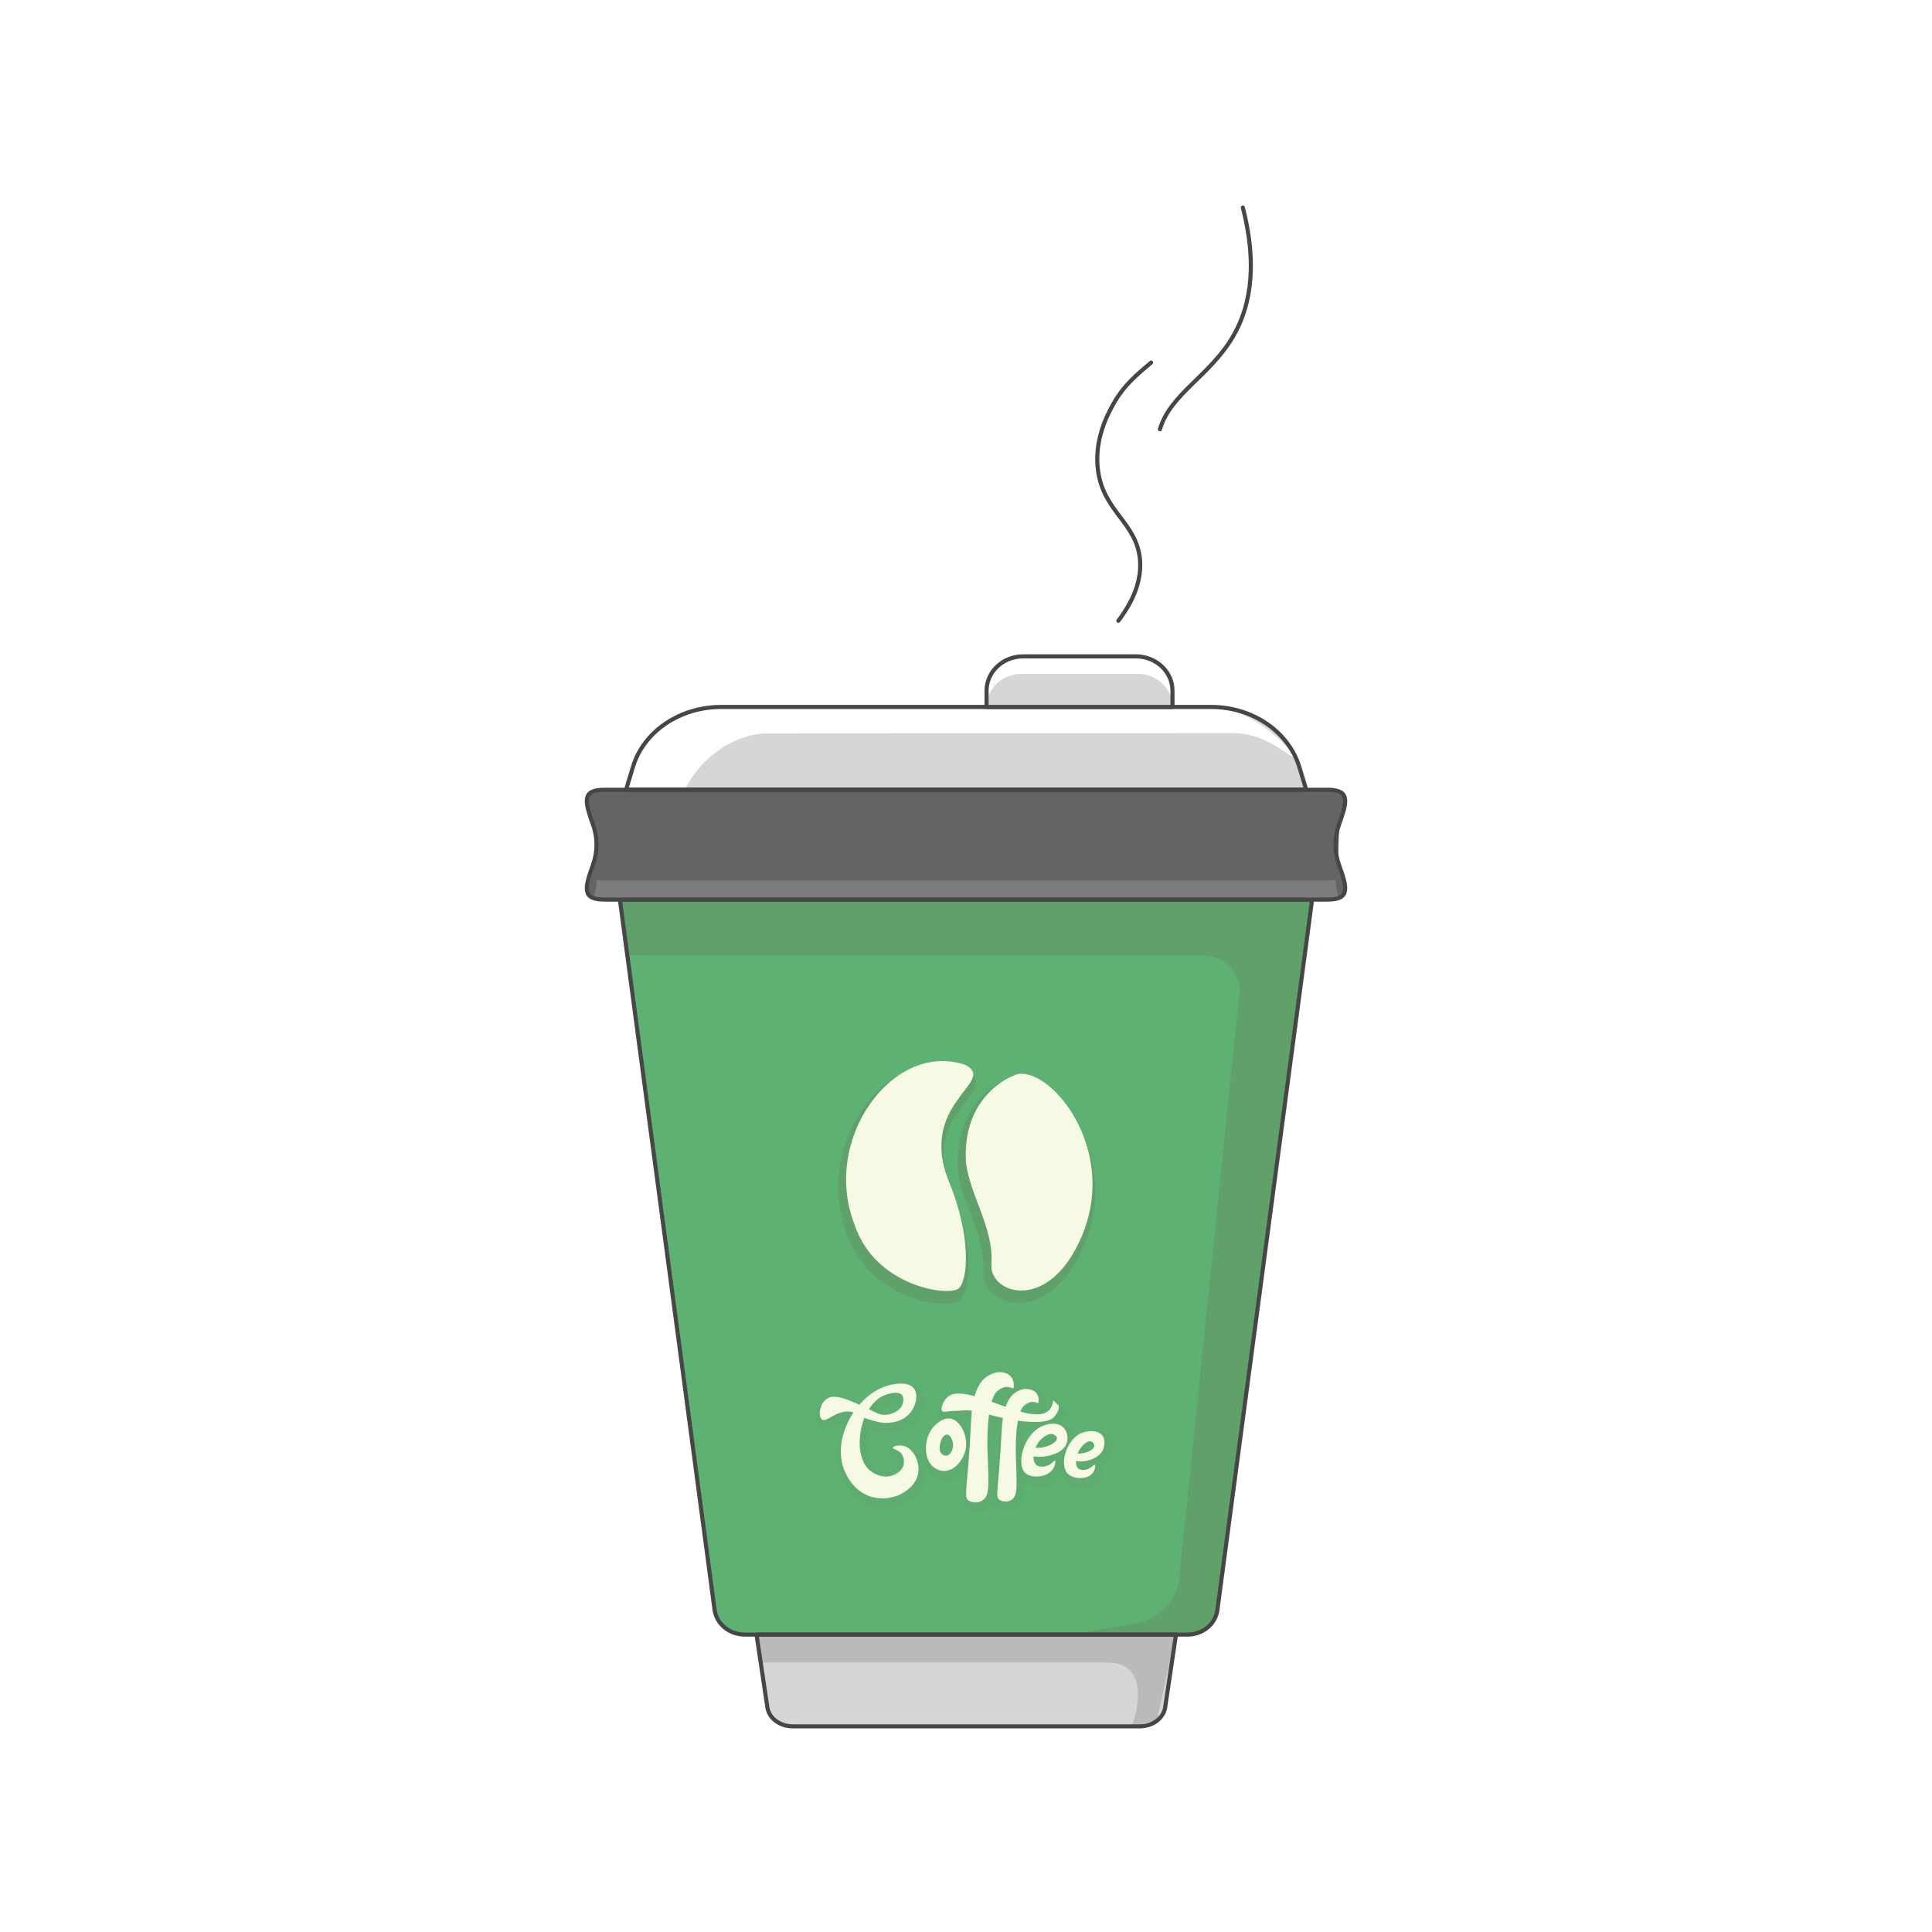 <svg width="1024" height="1024" viewBox="0 0 1024 1024" fill="none" xmlns="http://www.w3.org/2000/svg">
<rect width="1024" height="1024" fill="white"/>
<g opacity="0.15">
<path d="M500.378 835.792H468.394V910.15H500.378V835.792Z" stroke="#464646" stroke-width="2.172" stroke-linecap="round" stroke-linejoin="round"/>
</g>
<g opacity="0.15">
<path d="M479.724 642.625H457.349V801.982H479.724V642.625Z" stroke="#464646" stroke-width="2.172" stroke-linecap="round" stroke-linejoin="round"/>
</g>
<g opacity="0.15">
<path d="M468.536 697.182C472.093 697.182 474.99 694.474 474.99 691.12C474.99 687.766 472.093 685.058 468.536 685.058C464.965 685.058 462.082 687.766 462.082 691.12C462.082 694.474 464.965 697.182 468.536 697.182Z" stroke="#464646" stroke-width="2.172" stroke-linecap="round" stroke-linejoin="round"/>
</g>
<g opacity="0.15">
<path d="M468.536 740.557C472.093 740.557 474.99 737.836 474.99 734.495C474.99 731.141 472.093 728.433 468.536 728.433C464.965 728.433 462.082 731.141 462.082 734.495C462.082 737.836 464.965 740.557 468.536 740.557Z" stroke="#464646" stroke-width="2.172" stroke-linecap="round" stroke-linejoin="round"/>
</g>
<path d="M400.981 866.371L406.718 904.897C407.579 910.689 413.316 915 420.201 915H604.077C610.962 915 616.699 910.689 617.56 904.897L623.297 866.371H400.981Z" fill="#D6D6D4"/>
<path d="M599.918 915L613.257 911.767L623.01 866.371H400.981L403.132 881.189H586.435C586.579 881.189 586.579 881.189 586.722 881.189C612.97 881.189 599.918 915 599.918 915Z" fill="#BABABA"/>
<path d="M645.241 853.304L695.442 476.802H328.549L378.749 853.304C379.753 860.713 386.638 866.37 394.814 866.37H629.321C637.496 866.37 644.237 860.847 645.241 853.304Z" fill="#5DB172"/>
<g opacity="0.34">
<path d="M503.242 766.42C501.951 769.249 502.238 771 502.669 771.404C502.669 771.404 502.812 771.404 502.812 771.539C502.955 771.404 503.242 771 503.529 770.327C503.959 768.98 503.673 767.498 503.242 766.42ZM501.818 785.01C498.232 785.01 495.507 783.258 494.503 782.585C491.348 780.16 489.483 776.119 489.34 771.27C489.053 765.343 491.348 759.55 495.364 755.913C496.511 754.97 499.81 751.872 504.113 751.872C504.543 751.872 504.974 751.872 505.404 752.007C508.272 752.411 510.854 754.162 512.862 757.125C516.018 761.571 517.022 767.632 515.731 772.751C514.153 778.678 508.846 785.01 502.105 785.144L501.818 785.01Z" fill="#60A06B"/>
</g>
<g opacity="0.34">
<path d="M532.651 744.731C533.368 743.114 534.372 741.633 535.376 740.555C535.232 740.555 535.232 740.555 535.089 740.555C534.946 740.555 534.659 740.555 534.515 740.555C534.515 740.555 533.081 740.824 531.647 742.306C531.36 742.576 530.93 743.114 530.499 744.057C530.786 744.057 532.22 744.596 532.651 744.731ZM546.707 749.176C548.428 749.446 549.862 749.715 551.01 749.715C551.44 749.715 551.87 749.715 552.301 749.58L550.436 748.637C549.862 748.368 549.289 748.233 548.858 748.233C548.715 748.233 548.571 748.233 548.428 748.233C548.285 748.233 547.424 748.503 546.707 749.176ZM528.203 755.777C527.629 762.512 527.773 768.978 527.773 768.978C527.916 772.076 527.916 774.905 528.06 777.464C528.06 778.542 528.203 779.485 528.203 780.428C528.633 775.444 529.064 768.978 529.494 760.357C529.494 758.875 529.637 757.528 529.781 756.181C529.207 756.046 528.777 755.911 528.203 755.777ZM518.453 801.711C516.588 801.711 514.724 801.173 513.289 800.23C510.134 798.209 510.277 795.515 511.138 785.681C511.711 779.485 512.572 769.921 513.289 755.103C513.289 754.295 513.433 753.621 513.433 752.813C513.289 752.813 513.289 752.813 513.146 752.813C512.859 752.813 512.429 752.813 512.142 752.813C510.994 752.948 509.847 752.948 508.699 752.948C507.409 752.948 506.261 753.083 505.114 753.217C504.683 753.217 504.253 753.352 503.823 753.352C502.962 753.487 502.245 753.487 501.671 753.487C500.381 753.487 499.377 753.083 498.516 752.274C495.504 749.446 498.803 743.384 501.241 741.094C503.249 739.343 505.974 738.4 509.273 738.4C511.138 738.4 513.289 738.669 515.871 739.208C517.449 734.897 519.744 731.799 522.612 729.913C523.76 729.105 526.915 727.084 531.074 727.084C531.648 727.084 532.222 727.084 532.796 727.219C533.656 727.354 536.381 727.758 538.676 729.779C540.828 731.799 541.401 734.493 541.401 736.379C542.549 735.975 543.696 735.706 545.131 735.706C545.704 735.706 546.135 735.706 546.708 735.84C547.569 735.975 550.007 736.244 552.015 738.265C555.314 741.363 554.453 745.809 554.31 746.617L553.736 748.907C554.167 748.772 554.597 748.503 554.884 748.233C555.744 747.425 556.318 746.213 556.461 744.461L556.892 738.939L564.207 745.404L564.494 745.809C565.784 748.233 564.924 751.331 561.912 754.834C559.76 757.393 555.601 758.606 549.29 758.606C547.425 758.606 545.274 758.471 542.979 758.201C542.119 764.802 542.262 772.076 542.262 772.076C542.405 774.77 542.405 777.33 542.549 779.485C542.979 791.474 543.123 796.323 539.107 799.152C537.672 800.095 535.808 800.634 533.943 800.634C532.222 800.634 530.644 800.23 529.21 799.287C527.776 798.344 527.058 797.401 526.772 795.515C526.198 797.131 525.194 798.344 523.76 799.421C522.612 801.038 520.604 801.711 518.453 801.711Z" fill="#60A06B"/>
</g>
<g opacity="0.34">
<path d="M558.182 765.61C557.751 765.745 557.321 766.014 556.747 766.418C557.321 766.149 557.751 765.88 558.182 765.61ZM550.868 788.375C547.569 788.375 544.701 787.433 542.836 785.681C540.111 783.122 539.107 778.407 540.398 773.019C541.689 767.092 545.848 759.144 553.45 756.181C554.167 755.911 556.749 754.969 559.761 754.969C562.486 754.969 564.781 755.777 566.646 757.124C570.231 759.953 570.805 764.802 569.801 768.17C568.797 771.672 566.072 773.962 562.916 775.444C563.203 775.848 563.633 776.387 563.633 777.33C563.92 779.35 562.773 782.583 560.335 784.873C558.183 787.028 554.597 788.375 550.868 788.375Z" fill="#60A06B"/>
</g>
<g opacity="0.34">
<path d="M573.955 788.916C570.656 788.916 567.357 787.838 565.492 785.817C562.767 783.123 561.907 778.813 562.911 773.694C564.345 767.228 568.648 761.705 573.811 759.685C575.676 759.011 577.827 758.607 579.835 758.607C583.134 758.607 585.716 759.55 587.437 761.436C590.592 764.803 589.445 769.518 589.015 770.865C588.154 773.694 586.146 775.849 583.708 777.331C584.138 777.735 584.568 778.409 584.568 779.352C584.712 781.237 583.708 784.336 581.413 786.222C579.692 787.973 576.967 788.916 573.955 788.916Z" fill="#60A06B"/>
</g>
<g opacity="0.34">
<path d="M466.242 748.637C467.963 749.446 469.111 749.85 470.258 749.85C470.545 749.85 470.832 749.85 471.119 749.85C473.557 749.58 476.426 748.233 477.143 746.078C477.573 745 477.43 743.923 477.143 743.788C477.143 743.788 476.712 743.519 475.995 743.519C474.274 743.519 472.123 744.192 470.688 745L470.545 745.135C468.967 745.943 467.533 747.156 466.242 748.637ZM468.967 799.556C466.672 799.556 464.521 799.287 462.369 798.613C455.198 796.593 449.461 791.07 446.162 783.122C442.576 774.501 443.724 763.59 448.887 753.756C446.736 754.16 444.871 755.238 443.15 756.181C441.285 757.259 439.708 758.067 437.986 758.067C436.982 758.067 436.122 757.797 435.261 757.259C433.684 756.046 432.823 753.891 432.966 751.197C433.11 747.964 434.688 743.519 438.56 741.498C439.994 740.69 441.716 740.286 443.58 740.286C447.309 740.286 451.612 741.902 456.059 743.788C460.361 739.208 465.381 736.11 470.545 734.493C473.414 733.685 476.282 733.146 478.72 733.146C482.45 733.146 485.462 734.224 487.326 736.244C491.629 740.824 489.621 749.041 485.175 753.891C483.023 756.181 479.007 759.01 471.836 759.414C471.406 759.414 471.119 759.414 470.688 759.414C467.963 759.414 465.668 758.875 463.087 758.067C462.369 757.932 461.796 757.663 461.222 757.528C458.497 766.553 459.788 776.252 464.377 779.889C465.812 780.967 468.25 782.179 470.832 782.179C471.406 782.179 471.979 782.179 472.41 782.044C472.553 782.044 476.426 781.101 477.143 778.273C477.573 776.926 477.286 775.174 476.426 774.231C475.852 773.558 474.991 773.288 474.131 772.884C473.27 772.615 470.975 771.672 471.262 769.382C471.549 766.823 474.991 765.61 478.003 765.61C478.864 765.61 479.724 765.745 480.585 765.88C487.183 767.496 492.059 776.252 490.482 783.93C489.191 790.396 484.027 793.898 482.306 795.111C478.577 798.209 473.844 799.556 468.967 799.556Z" fill="#60A06B"/>
</g>
<path d="M328.549 476.802L332.422 506.437H637.64C649.257 506.437 658.294 516.001 656.859 526.912L625.018 836.735C623.727 848.589 614.261 858.288 601.782 860.443L565.925 866.505H616.986H629.177C637.353 866.505 644.237 860.982 645.241 853.438L695.442 476.937H328.549V476.802Z" fill="#60A06B"/>
<path d="M400.981 866.371L406.718 904.897C407.579 910.689 413.316 915 420.201 915H604.077C610.962 915 616.699 910.689 617.56 904.897L623.297 866.371H400.981Z" stroke="#464646" stroke-width="2.172" stroke-linecap="round" stroke-linejoin="round"/>
<path d="M645.241 853.304L695.442 476.802H328.549L378.749 853.304C379.753 860.713 386.638 866.37 394.814 866.37H629.321C637.496 866.37 644.237 860.847 645.241 853.304Z" stroke="#464646" stroke-width="2.172" stroke-linecap="round" stroke-linejoin="round"/>
<path d="M703.333 476.8C575.824 476.8 448.172 476.8 320.663 476.8C308.185 476.935 309.906 470.604 314.209 458.615C316.791 451.476 316.791 443.797 314.209 436.793C309.906 424.669 308.185 418.473 320.663 418.607C448.172 418.607 575.824 418.607 703.333 418.607C715.811 418.473 714.09 424.804 709.787 436.793C707.206 443.932 707.206 451.61 709.787 458.615C714.09 470.604 715.811 476.935 703.333 476.8Z" fill="#646464"/>
<path d="M709.786 436.659C712.511 428.846 714.233 423.458 711.794 420.629C711.221 422.381 710.503 424.401 709.786 426.556C707.922 431.675 707.491 437.198 708.209 442.586C708.639 440.566 709.069 438.68 709.786 436.659Z" fill="#7C7C7C"/>
<path d="M315.787 442.586C316.648 437.198 316.218 431.81 314.21 426.556C313.492 424.401 312.775 422.515 312.202 420.629C309.763 423.458 311.341 428.846 314.21 436.659C314.927 438.68 315.5 440.566 315.787 442.586Z" fill="#7C7C7C"/>
<path d="M711.801 464.409C710.366 465.891 707.785 466.699 703.338 466.699C575.83 466.699 448.177 466.699 320.668 466.699C316.222 466.699 313.64 466.025 312.206 464.409C309.768 472.626 310.342 476.802 320.668 476.802C448.177 476.802 575.83 476.802 703.338 476.802C713.665 476.936 714.239 472.626 711.801 464.409Z" fill="#7C7C7C"/>
<path d="M709.791 458.616C709.504 457.943 709.36 457.269 709.217 456.596C707.352 462.927 707.496 469.662 709.647 475.993C714.954 473.973 713.09 468.046 709.791 458.616Z" fill="#646464"/>
<path d="M316.222 450.002C317.656 449.463 323.25 436.397 331.856 436.397C459.365 436.397 567.941 436.397 695.45 436.397C705.777 436.397 707.641 456.064 709.219 456.603C709.219 456.468 709.793 436.801 709.793 436.666C714.095 424.543 715.817 418.346 703.338 418.481C575.973 418.481 448.464 418.481 321.099 418.481C308.19 418.211 309.911 424.543 314.214 436.666C314.357 436.936 316.079 449.867 316.222 450.002Z" fill="#646464"/>
<path d="M314.498 475.993C316.65 469.662 316.793 462.927 314.928 456.596C314.785 457.269 314.498 457.943 314.355 458.616C310.912 468.046 309.048 473.973 314.498 475.993Z" fill="#646464"/>
<path d="M703.333 476.8C575.824 476.8 448.172 476.8 320.663 476.8C308.185 476.935 309.906 470.604 314.209 458.615C316.791 451.476 316.791 443.797 314.209 436.793C309.906 424.669 308.185 418.473 320.663 418.607C448.172 418.607 575.824 418.607 703.333 418.607C715.811 418.473 714.09 424.804 709.787 436.793C707.206 443.932 707.206 451.61 709.787 458.615C714.09 470.604 715.811 476.935 703.333 476.8Z" stroke="#464646" stroke-width="2.172" stroke-linecap="round" stroke-linejoin="round"/>
<path d="M692.288 418.476H331.85L335.435 406.622C341.029 387.763 360.249 374.697 382.193 374.697H641.944C663.889 374.697 682.965 387.763 688.702 406.622L692.288 418.476Z" fill="#D6D6D4"/>
<path d="M692.288 418.476H331.85L335.435 406.622C341.029 387.763 360.249 374.697 382.193 374.697H641.944C663.889 374.697 682.965 387.763 688.702 406.622L692.288 418.476Z" fill="#D6D6D4"/>
<path d="M407.435 388.706L653.417 388.571C671.202 388.571 682.103 400.56 687.123 402.042C678.374 389.784 659.011 374.697 642.086 374.697H382.048C360.104 374.697 341.028 387.763 335.29 406.622L331.705 418.476H362.972C370.574 402.85 387.929 388.706 407.435 388.706Z" fill="white"/>
<path d="M692.288 418.476H331.85L335.435 406.622C341.029 387.763 360.249 374.697 382.193 374.697H641.944C663.889 374.697 682.965 387.763 688.702 406.622L692.288 418.476Z" stroke="#464646" stroke-width="2.172" stroke-linecap="round" stroke-linejoin="round"/>
<path d="M621.289 374.695H522.896V366.074C522.896 356.106 531.502 347.889 542.259 347.889H602.069C612.683 347.889 621.432 355.971 621.432 366.074V374.695H621.289Z" fill="#D6D6D4"/>
<path d="M621.289 374.695H522.896V366.074C522.896 356.106 531.502 347.889 542.259 347.889H602.069C612.683 347.889 621.432 355.971 621.432 366.074V374.695H621.289Z" fill="#D6D6D4"/>
<path d="M523.04 374.427C523.04 364.863 531.215 357.185 541.399 357.185H603.073C612.396 357.185 620.141 363.785 621.289 372.272V365.267C621.289 355.703 613.113 348.025 602.93 348.025H541.255C531.072 348.025 522.896 355.703 522.896 365.267V374.697H523.04V374.427Z" fill="white"/>
<path d="M500.382 690.985C485.179 690.985 457.64 680.882 448.891 653.806C440.285 631.714 444.015 605.716 458.501 586.184C469.115 571.905 483.601 563.823 498.231 563.823C502.677 563.823 507.124 564.631 511.426 566.113L511.57 566.247L511.713 566.382C514.725 567.999 516.446 569.885 517.02 572.174C517.881 576.081 515.156 579.718 511.57 584.298C504.398 593.593 494.645 606.255 504.255 629.828C515.442 657.039 515.442 682.902 508.558 689.099C507.124 690.311 504.255 690.985 500.382 690.985Z" fill="#60A06B"/>
<path d="M621.289 374.695H522.896V366.074C522.896 356.106 531.502 347.889 542.259 347.889H602.069C612.683 347.889 621.432 355.971 621.432 366.074V374.695H621.289Z" stroke="#464646" stroke-width="2.172" stroke-linecap="round" stroke-linejoin="round"/>
<path d="M539.82 690.579C534.226 690.579 529.063 688.559 525.477 685.056C522.465 681.958 520.887 678.052 521.174 673.876C521.891 663.099 518.019 652.862 514.29 642.894C510.847 633.868 507.549 625.247 507.549 616.357C507.405 583.488 530.928 573.116 533.796 572.038C535.661 570.961 537.812 570.422 540.107 570.422C549.43 570.422 560.904 579.043 569.223 592.379C574.817 601.27 591.311 633.195 569.653 669.835C561.765 683.036 551.008 690.579 539.82 690.579Z" fill="#60A06B"/>
<path d="M511.845 564.495C528.77 573.52 485.884 584.566 503.096 626.594C514.857 655.287 513.136 678.456 508.116 682.901C503.096 687.346 463.796 682.093 452.896 648.955C435.11 603.425 473.836 551.159 511.845 564.495Z" fill="#F6F9E4"/>
<path d="M536.521 570.428C536.521 570.428 511.708 579.588 511.851 612.456C511.851 630.776 526.911 649.23 525.477 670.11C524.473 684.658 551.007 694.357 568.649 664.587C599.486 612.052 553.589 560.19 536.521 570.428Z" fill="#F6F9E4"/>
<path d="M504.68 768.442C504.537 768.846 503.676 771.271 501.668 771.54C500.377 771.675 499.372 770.867 499.228 770.732C497.507 769.25 497.652 765.883 499.373 762.246C500.52 760.629 501.381 760.225 501.955 760.36C503.963 760.36 506.114 764.94 504.68 768.442ZM495.931 755.104C489.333 761.031 489.046 773.289 494.927 777.734C495.357 778.003 497.508 779.755 500.664 779.62C506.114 779.485 510.274 773.828 511.565 769.248C513.573 761.974 509.413 752.814 503.676 751.871C500.09 751.332 496.935 754.161 495.931 755.104Z" fill="#F6F9E4"/>
<path d="M513.434 795.375C510.422 793.489 513.004 789.178 514.725 752.538C515.155 742.436 517.45 733.276 523.044 729.639C524.191 728.965 527.347 726.81 531.219 727.349C532.08 727.483 533.945 727.753 535.379 729.234C538.104 731.794 537.243 735.7 537.1 735.97C536.239 735.566 534.662 734.892 532.654 735.161C532.654 735.161 530.359 735.566 528.207 737.721C522.757 743.244 523.331 766.413 523.331 766.413C523.904 785.676 524.908 792.411 520.892 795.105C519.028 796.587 515.729 796.722 513.434 795.375Z" fill="#F6F9E4"/>
<path d="M529.784 794.983C527.202 793.366 529.353 789.595 530.931 757.939C531.361 749.183 533.369 741.235 538.103 738.137C539.107 737.464 541.832 735.712 545.131 736.251C545.848 736.386 547.425 736.655 548.86 737.868C551.155 740.023 550.437 743.391 550.294 743.795C549.577 743.391 548.143 742.852 546.421 743.121C546.421 743.121 544.413 743.391 542.549 745.276C537.816 750.126 538.389 770.062 538.389 770.062C538.82 786.766 539.68 792.558 536.238 794.848C534.517 796.06 531.792 796.195 529.784 794.983Z" fill="#F6F9E4"/>
<path d="M553.88 777.198C552.59 777.467 550.868 777.467 549.578 776.659C546.566 774.638 547.57 767.499 551.299 763.323C551.872 762.784 555.171 759.282 558.183 760.225C559.044 760.494 560.191 761.302 560.191 762.245C560.335 764.535 555.315 767.095 550.868 767.364C548.43 767.499 546.422 766.96 545.275 766.556C543.984 768.307 544.127 769.385 544.271 769.789C545.131 772.348 551.299 772.214 552.159 772.079C552.733 772.079 563.49 771.405 565.498 764.535C566.215 761.976 565.785 758.339 563.203 756.184C559.474 753.22 553.737 755.241 553.02 755.645C542.836 759.416 538.247 775.851 543.41 780.7C546.422 783.529 553.45 783.125 556.892 780.026C559.187 777.871 559.761 774.504 559.044 774.099C558.614 774.099 557.179 776.524 553.88 777.198Z" fill="#F6F9E4"/>
<path d="M575.532 778.953C574.385 779.223 572.807 779.223 571.803 778.549C569.078 776.663 570.225 770.332 573.381 766.695C573.811 766.156 576.249 763.327 578.257 764.001C579.261 764.27 579.979 765.348 579.979 766.291C579.835 768.446 575.963 770.063 573.094 770.332C570.943 770.601 569.078 770.063 568.074 769.659C566.927 771.14 567.07 772.218 567.213 772.487C567.931 774.508 572.09 774.777 574.241 774.508C577.971 774.239 583.564 772.083 584.999 767.369C585.142 766.83 586.29 762.923 583.995 760.499C581.413 757.804 576.536 758.343 573.524 759.421C565.062 762.654 561.189 776.528 566.066 781.243C568.935 783.937 575.245 784.207 578.257 781.647C580.409 779.896 580.839 776.798 580.265 776.394C579.692 776.124 578.401 778.28 575.532 778.953Z" fill="#F6F9E4"/>
<path d="M558.186 742.177C558.043 743.928 557.469 746.083 555.748 747.7C545.851 756.59 511.715 731.67 502.105 740.56C499.954 742.446 498.233 746.757 499.38 747.969C499.954 748.508 500.958 748.239 503.539 747.969C505.834 747.7 508.273 747.834 510.567 747.565C516.305 747.026 525.054 750.259 534.09 752.145C536.385 752.549 554.457 756.051 558.76 750.933C559.333 750.259 562.059 746.892 560.911 744.736C559.907 743.793 559.047 742.985 558.186 742.177Z" fill="#F6F9E4"/>
<path d="M457.773 745.543C463.94 748.372 465.948 750.258 469.964 749.854C473.119 749.45 477.279 747.699 478.426 744.196C478.857 742.849 479.144 740.425 477.853 739.212C475.845 737.192 470.825 738.539 467.956 739.886C467.956 739.886 467.813 740.02 467.669 740.02C455.191 746.352 451.318 771.676 461.358 779.624C463.94 781.644 467.956 783.261 471.972 782.318C472.546 782.183 477.566 780.971 478.857 776.66C479.43 774.505 479 771.946 477.566 770.194C475.701 768.174 472.976 768.039 473.119 767.366C473.119 766.692 476.132 765.614 478.857 766.288C484.02 767.5 487.893 774.909 486.602 781.24C485.454 786.628 481.008 789.727 479.574 790.67C474.41 794.172 467.669 794.98 461.932 793.364C452.179 790.535 448.45 781.375 447.589 779.489C440.561 762.516 453.757 739.347 470.251 734.497C471.398 734.093 480.291 731.534 484.02 735.44C487.176 738.808 485.454 745.678 481.869 749.45C477.853 753.76 472.115 754.03 470.538 754.164C467.669 754.299 465.518 753.76 462.649 752.952C455.334 751.066 454.904 748.911 450.888 748.237C443.143 747.16 438.266 754.164 435.684 752.413C433.39 750.797 434.394 743.388 438.696 741.098C442.856 738.808 449.74 741.906 457.773 745.543Z" fill="#F6F9E4"/>
<path d="M610.106 192.173C602.896 198.36 595.823 203.792 589.881 214.53C587.299 219.245 579.697 232.985 581.992 249.554C585.004 271.376 602.503 277.034 604.224 296.701C604.941 305.591 602.359 316.368 592.749 329.03" stroke="#464646" stroke-width="2.172" stroke-linecap="round" stroke-linejoin="round"/>
<path d="M658.723 110C667.472 144.08 661.161 165.095 653.703 178.026C641.488 199.158 620.285 208.707 614.783 227.536" stroke="#464646" stroke-width="2.172" stroke-linecap="round" stroke-linejoin="round"/>
</svg>
